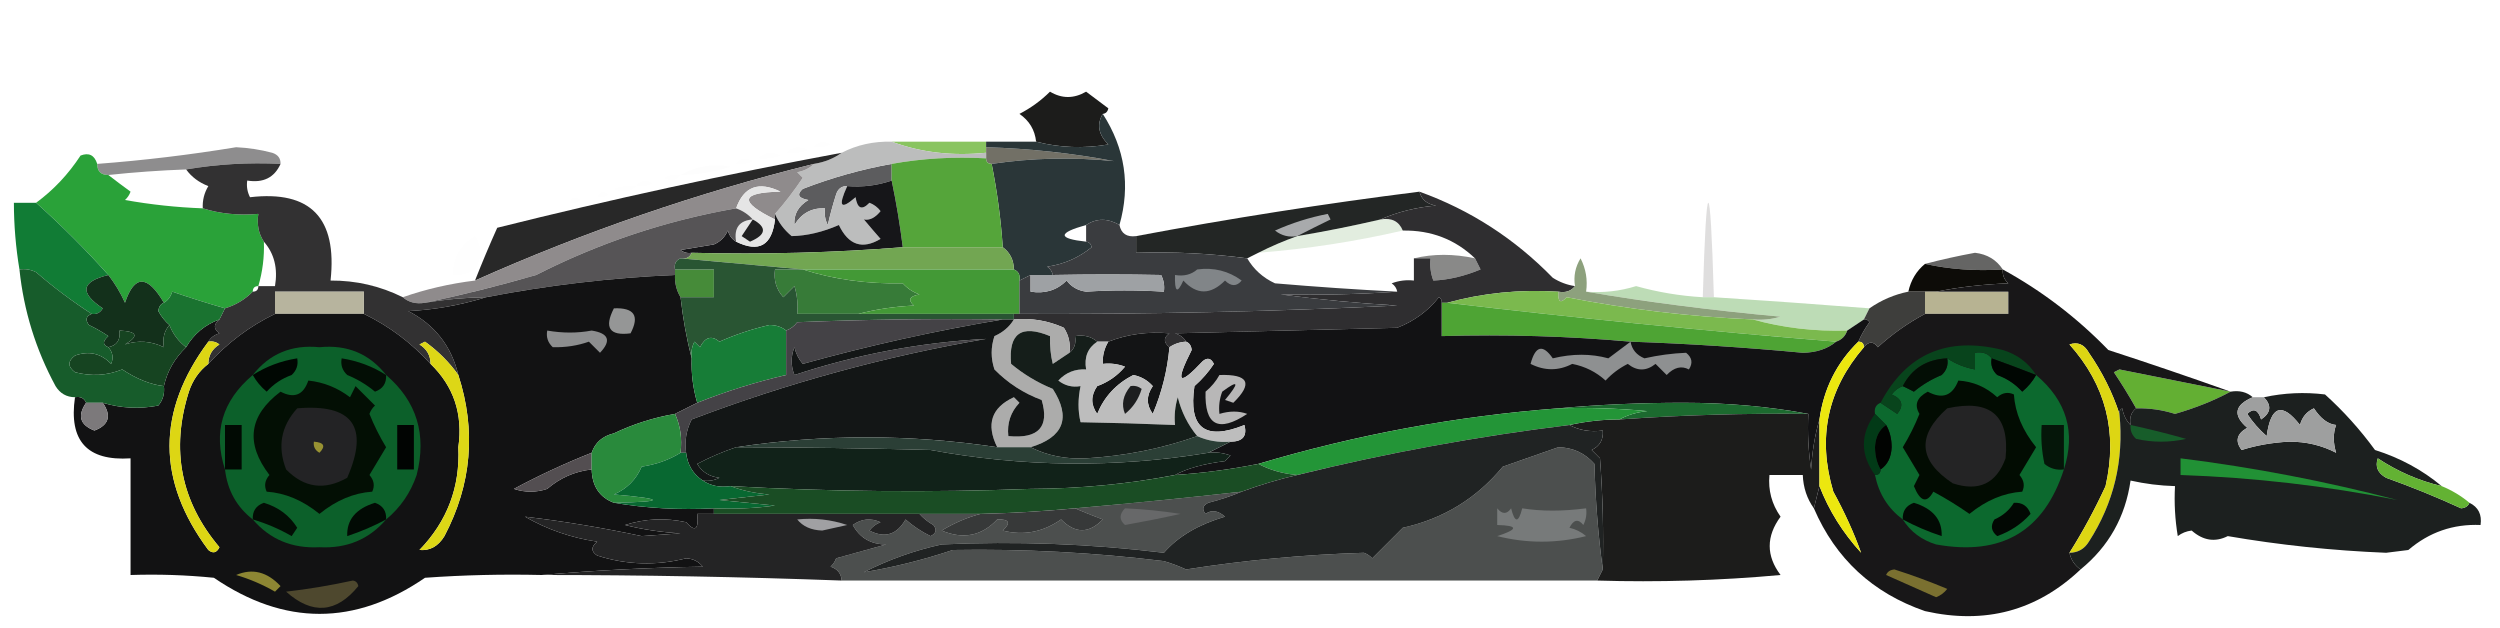 <?xml version="1.0" encoding="UTF-8"?>
<!DOCTYPE svg PUBLIC "-//W3C//DTD SVG 1.1//EN" "http://www.w3.org/Graphics/SVG/1.1/DTD/svg11.dtd">
<svg xmlns="http://www.w3.org/2000/svg" version="1.1" width="450px" height="113px" style="shape-rendering:geometricPrecision; text-rendering:geometricPrecision; image-rendering:optimizeQuality; fill-rule:evenodd; clip-rule:evenodd" xmlns:xlink="http://www.w3.org/1999/xlink">
<g><path style="opacity:1" fill="#1c1c1b" d="M 198.5,20.5 C 197.375,22.377 197.709,24.21 199.5,26C 195.08,26.768 190.747,26.602 186.5,25.5C 186.278,23.392 185.278,21.726 183.5,20.5C 185.559,19.433 187.392,18.1 189,16.5C 191.132,17.78 193.298,17.78 195.5,16.5C 196.833,17.5 198.167,18.5 199.5,19.5C 199.376,20.107 199.043,20.44 198.5,20.5 Z"/></g>
<g><path style="opacity:0.004" fill="#75787b" d="M 152.5,24.5 C 153.833,25.167 153.833,25.167 152.5,24.5 Z"/></g>
<g><path style="opacity:0.004" fill="#2d2e32" d="M 146.5,26.5 C 147.251,25.427 148.251,25.26 149.5,26C 148.552,26.483 147.552,26.649 146.5,26.5 Z"/></g>
<g><path style="opacity:0.004" fill="#201f1f" d="M 141.5,27.5 C 142.601,26.402 143.934,26.235 145.5,27C 144.207,27.49 142.873,27.657 141.5,27.5 Z"/></g>
<g><path style="opacity:1" fill="#89c460" d="M 160.5,25.5 C 166.167,25.5 171.833,25.5 177.5,25.5C 177.5,25.833 177.5,26.167 177.5,26.5C 177.5,26.833 177.5,27.167 177.5,27.5C 171.402,28.117 165.735,27.45 160.5,25.5 Z"/></g>
<g><path style="opacity:0.004" fill="#1e1d1d" d="M 136.5,28.5 C 137.601,27.402 138.934,27.235 140.5,28C 139.207,28.49 137.873,28.657 136.5,28.5 Z"/></g>
<g><path style="opacity:1" fill="#727066" d="M 177.5,26.5 C 185.33,26.74 192.997,27.573 200.5,29C 193.042,28.258 185.709,28.424 178.5,29.5C 177.833,29.5 177.5,29.167 177.5,28.5C 177.5,28.167 177.5,27.833 177.5,27.5C 177.5,27.167 177.5,26.833 177.5,26.5 Z"/></g>
<g><path style="opacity:0.004" fill="#19191b" d="M 132.5,29.5 C 133.251,28.427 134.251,28.26 135.5,29C 134.552,29.483 133.552,29.649 132.5,29.5 Z"/></g>
<g><path style="opacity:0.804" fill="#737172" d="M 50.5,29.5 C 44.741,29.214 39.075,29.548 33.5,30.5C 28.819,30.669 24.152,31.002 19.5,31.5C 18.167,31.5 17.5,30.833 17.5,29.5C 25.875,28.866 34.208,27.866 42.5,26.5C 44.709,26.604 46.876,26.937 49,27.5C 50.03,27.836 50.53,28.503 50.5,29.5 Z"/></g>
<g><path style="opacity:0.008" fill="#212022" d="M 122.5,31.5 C 125.228,29.924 128.228,29.424 131.5,30C 128.568,30.953 125.568,31.453 122.5,31.5 Z"/></g>
<g><path style="opacity:0.004" fill="#1d1c1c" d="M 122.5,31.5 C 121.749,32.574 120.749,32.74 119.5,32C 120.448,31.517 121.448,31.351 122.5,31.5 Z"/></g>
<g><path style="opacity:1" fill="#2a3638" d="M 198.5,20.5 C 202.515,26.74 203.515,33.407 201.5,40.5C 199.389,39.258 197.389,39.258 195.5,40.5C 190.361,41.941 190.361,42.941 195.5,43.5C 196.043,43.56 196.376,43.893 196.5,44.5C 194.155,46.405 191.488,47.571 188.5,48C 189.056,48.383 189.389,48.883 189.5,49.5C 188.167,49.5 186.833,49.5 185.5,49.5C 184.833,49.833 184.167,50.167 183.5,50.5C 183.672,49.508 183.338,48.842 182.5,48.5C 182.473,46.801 181.806,45.467 180.5,44.5C 180.158,39.452 179.492,34.452 178.5,29.5C 185.709,28.424 193.042,28.258 200.5,29C 192.997,27.573 185.33,26.74 177.5,26.5C 177.5,26.167 177.5,25.833 177.5,25.5C 180.5,25.5 183.5,25.5 186.5,25.5C 190.747,26.602 195.08,26.768 199.5,26C 197.709,24.21 197.375,22.377 198.5,20.5 Z"/></g>
<g><path style="opacity:0.004" fill="#353536" d="M 114.5,33.5 C 115.251,32.426 116.251,32.26 117.5,33C 116.552,33.483 115.552,33.65 114.5,33.5 Z"/></g>
<g><path style="opacity:1" fill="#5c5c5e" d="M 160.5,29.5 C 160.5,30.5 160.5,31.5 160.5,32.5C 157.946,33.388 155.279,33.721 152.5,33.5C 151.503,33.47 150.836,33.97 150.5,35C 149.922,36.811 149.422,38.645 149,40.5C 148.517,39.552 148.351,38.552 148.5,37.5C 146.097,37.393 144.264,38.393 143,40.5C 142.837,38.613 143.671,37.113 145.5,36C 143.699,35.683 143.366,35.016 144.5,34C 149.711,31.984 155.044,30.484 160.5,29.5 Z"/></g>
<g><path style="opacity:0.004" fill="#1f1f20" d="M 114.5,33.5 C 113.399,34.598 112.066,34.765 110.5,34C 111.793,33.51 113.127,33.343 114.5,33.5 Z"/></g>
<g><path style="opacity:0.004" fill="#2b2a2c" d="M 107.5,35.5 C 107.897,34.475 108.563,34.308 109.5,35C 108.906,35.464 108.239,35.631 107.5,35.5 Z"/></g>
<g><path style="opacity:1" fill="#bcbdbd" d="M 160.5,25.5 C 165.735,27.45 171.402,28.117 177.5,27.5C 177.5,27.833 177.5,28.167 177.5,28.5C 171.642,28.178 165.975,28.511 160.5,29.5C 155.044,30.484 149.711,31.984 144.5,34C 143.366,35.016 143.699,35.683 145.5,36C 143.671,37.113 142.837,38.613 143,40.5C 144.264,38.393 146.097,37.393 148.5,37.5C 148.351,38.552 148.517,39.552 149,40.5C 149.422,38.645 149.922,36.811 150.5,35C 150.836,33.97 151.503,33.47 152.5,33.5C 150.81,37.187 151.31,37.854 154,35.5C 154.324,37.569 155.158,37.902 156.5,36.5C 157.308,36.808 157.975,37.308 158.5,38C 157.529,39.204 156.529,39.704 155.5,39.5C 156.562,40.77 157.562,41.937 158.5,43C 155.225,44.962 152.725,44.128 151,40.5C 148.084,41.775 145.25,42.441 142.5,42.5C 141.141,41.376 140.141,40.042 139.5,38.5C 141.259,36.522 142.925,34.356 144.5,32C 144.167,31.667 143.833,31.333 143.5,31C 144.737,30.768 145.737,30.268 146.5,29.5C 148.403,29.204 150.07,28.538 151.5,27.5C 154.219,26.087 157.219,25.42 160.5,25.5 Z"/></g>
<g><path style="opacity:0.004" fill="#54545a" d="M 102.5,36.5 C 102.897,35.475 103.563,35.308 104.5,36C 103.906,36.464 103.239,36.631 102.5,36.5 Z"/></g>
<g><path style="opacity:1" fill="#55a53a" d="M 177.5,28.5 C 177.5,29.167 177.833,29.5 178.5,29.5C 179.492,34.452 180.158,39.452 180.5,44.5C 174.5,44.5 168.5,44.5 162.5,44.5C 161.994,40.439 161.327,36.439 160.5,32.5C 160.5,31.5 160.5,30.5 160.5,29.5C 165.975,28.511 171.642,28.178 177.5,28.5 Z"/></g>
<g><path style="opacity:0.004" fill="#595a5d" d="M 99.5,36.5 C 100.833,37.167 100.833,37.167 99.5,36.5 Z"/></g>
<g><path style="opacity:0.977" fill="#242424" d="M 151.5,27.5 C 150.07,28.538 148.403,29.204 146.5,29.5C 125.515,34.717 105.182,41.717 85.5,50.5C 86.757,47.313 88.09,44.147 89.5,41C 110.046,35.863 130.713,31.363 151.5,27.5 Z"/></g>
<g><path style="opacity:1" fill="#161619" d="M 160.5,32.5 C 161.327,36.439 161.994,40.439 162.5,44.5C 150.011,45.495 137.344,45.829 124.5,45.5C 123.761,45.631 123.094,45.464 122.5,45C 124.5,44.667 126.5,44.333 128.5,44C 129.667,43.5 130.5,42.667 131,41.5C 131.278,42.416 131.778,43.083 132.5,43.5C 136.623,45.524 138.956,44.191 139.5,39.5C 139.5,39.167 139.5,38.833 139.5,38.5C 140.141,40.042 141.141,41.376 142.5,42.5C 145.25,42.441 148.084,41.775 151,40.5C 152.725,44.128 155.225,44.962 158.5,43C 157.562,41.937 156.562,40.77 155.5,39.5C 156.529,39.704 157.529,39.204 158.5,38C 157.975,37.308 157.308,36.808 156.5,36.5C 155.158,37.902 154.324,37.569 154,35.5C 151.31,37.854 150.81,37.187 152.5,33.5C 155.279,33.721 157.946,33.388 160.5,32.5 Z"/></g>
<g><path style="opacity:0.908" fill="#0e1110" d="M 255.5,34.5 C 255.881,35.931 256.881,36.764 258.5,37C 254.91,37.311 251.577,38.144 248.5,39.5C 243.538,40.657 238.538,41.657 233.5,42.5C 231.112,43.349 228.779,44.349 226.5,45.5C 225.833,45.833 225.167,46.167 224.5,46.5C 217.877,45.62 211.211,45.287 204.5,45.5C 204.5,44.5 204.5,43.5 204.5,42.5C 221.414,39.317 238.414,36.651 255.5,34.5 Z"/></g>
<g><path style="opacity:1" fill="#2aa239" d="M 17.5,29.5 C 17.5,30.833 18.167,31.5 19.5,31.5C 20.765,32.479 22.099,33.479 23.5,34.5C 23.291,35.086 22.957,35.586 22.5,36C 27.137,36.829 31.804,37.329 36.5,37.5C 39.625,38.479 42.958,38.813 46.5,38.5C 46.215,40.415 46.549,42.081 47.5,43.5C 47.599,46.237 47.265,48.904 46.5,51.5C 45.833,51.5 45.5,51.833 45.5,52.5C 44.078,53.925 42.411,54.925 40.5,55.5C 37.316,54.579 34.15,53.579 31,52.5C 30.722,53.416 30.222,54.083 29.5,54.5C 26.526,49.435 24.193,49.435 22.5,54.5C 21.68,52.681 20.68,51.014 19.5,49.5C 15.446,44.956 11.113,40.623 6.5,36.5C 9.638,34.193 12.305,31.359 14.5,28C 15.998,27.415 16.998,27.915 17.5,29.5 Z"/></g>
<g><path style="opacity:1" fill="#a8aaac" d="M 233.5,42.5 C 232.022,42.762 230.689,42.429 229.5,41.5C 232.562,40.13 235.729,39.13 239,38.5C 239.167,38.833 239.333,39.167 239.5,39.5C 237.406,40.518 235.406,41.518 233.5,42.5 Z"/></g>
<g><path style="opacity:1" fill="#8f8b8c" d="M 146.5,29.5 C 145.737,30.268 144.737,30.768 143.5,31C 143.833,31.333 144.167,31.667 144.5,32C 142.925,34.356 141.259,36.522 139.5,38.5C 139.5,38.833 139.5,39.167 139.5,39.5C 132.934,36.297 133.267,34.63 140.5,34.5C 136.556,32.58 133.89,33.58 132.5,37.5C 119.94,39.687 107.94,43.687 96.5,49.5C 89.763,51.452 83.097,53.119 76.5,54.5C 74.901,54.768 73.568,54.434 72.5,53.5C 76.615,52.057 80.948,51.057 85.5,50.5C 105.182,41.717 125.515,34.717 146.5,29.5 Z"/></g>
<g><path style="opacity:0.314" fill="#999898" d="M 308.5,53.5 C 307.833,53.5 307.167,53.5 306.5,53.5C 307.167,30.833 307.833,30.833 308.5,53.5 Z"/></g>
<g><path style="opacity:1" fill="#117c35" d="M 6.5,36.5 C 11.113,40.623 15.446,44.956 19.5,49.5C 14.606,50.685 14.273,52.685 18.5,55.5C 18.043,56.297 17.376,56.631 16.5,56.5C 13.018,54.252 9.684,51.752 6.5,49C 5.552,48.517 4.552,48.35 3.5,48.5C 2.838,44.534 2.505,40.534 2.5,36.5C 3.833,36.5 5.167,36.5 6.5,36.5 Z"/></g>
<g><path style="opacity:1" fill="#e5e5e5" d="M 139.5,39.5 C 138.956,44.191 136.623,45.524 132.5,43.5C 132.088,41.027 133.088,39.694 135.5,39.5C 134.71,38.599 133.71,37.932 132.5,37.5C 133.89,33.58 136.556,32.58 140.5,34.5C 133.267,34.63 132.934,36.297 139.5,39.5 Z"/></g>
<g><path style="opacity:1" fill="#202021" d="M 135.5,39.5 C 138.101,40.922 137.934,42.256 135,43.5C 134.5,43.167 134,42.833 133.5,42.5C 134.193,41.482 134.859,40.482 135.5,39.5 Z"/></g>
<g><path style="opacity:0.167" fill="#4e9540" d="M 248.5,39.5 C 250.483,39.157 251.817,39.824 252.5,41.5C 243.932,43.48 235.265,44.814 226.5,45.5C 228.779,44.349 231.112,43.349 233.5,42.5C 238.538,41.657 243.538,40.657 248.5,39.5 Z"/></g>
<g><path style="opacity:1" fill="#565456" d="M 132.5,37.5 C 133.71,37.932 134.71,38.599 135.5,39.5C 133.088,39.694 132.088,41.027 132.5,43.5C 131.778,43.083 131.278,42.416 131,41.5C 130.5,42.667 129.667,43.5 128.5,44C 126.5,44.333 124.5,44.667 122.5,45C 123.094,45.464 123.761,45.631 124.5,45.5C 124.158,46.338 123.492,46.672 122.5,46.5C 121.662,46.842 121.328,47.508 121.5,48.5C 121.5,48.833 121.5,49.167 121.5,49.5C 110.066,49.99 98.733,51.324 87.5,53.5C 83.802,53.552 80.135,53.886 76.5,54.5C 83.097,53.119 89.763,51.452 96.5,49.5C 107.94,43.687 119.94,39.687 132.5,37.5 Z"/></g>
<g><path style="opacity:1" fill="#323132" d="M 50.5,29.5 C 49.393,31.969 47.393,32.969 44.5,32.5C 44.35,33.552 44.517,34.552 45,35.5C 55.895,34.23 60.728,39.23 59.5,50.5C 64.085,50.474 68.419,51.474 72.5,53.5C 73.568,54.434 74.901,54.768 76.5,54.5C 80.135,53.886 83.802,53.552 87.5,53.5C 82.844,54.933 78.177,55.767 73.5,56C 78.251,58.459 81.251,62.292 82.5,67.5C 80.882,65.215 78.882,63.215 76.5,61.5C 76.167,61.667 75.833,61.833 75.5,62C 76.823,62.816 77.489,63.983 77.5,65.5C 74.042,61.699 70.042,58.699 65.5,56.5C 65.5,55.167 65.5,53.833 65.5,52.5C 60.167,52.5 54.833,52.5 49.5,52.5C 49.5,53.833 49.5,55.167 49.5,56.5C 44.958,58.699 40.958,61.699 37.5,65.5C 37.511,63.983 38.177,62.816 39.5,62C 38.906,61.536 38.239,61.369 37.5,61.5C 37.917,60.778 38.584,60.278 39.5,60C 38.402,59.23 38.402,58.397 39.5,57.5C 39.833,56.833 40.167,56.167 40.5,55.5C 42.411,54.925 44.078,53.925 45.5,52.5C 46.167,52.5 46.5,52.167 46.5,51.5C 47.5,51.5 48.5,51.5 49.5,51.5C 50.036,48.302 49.369,45.635 47.5,43.5C 46.549,42.081 46.215,40.415 46.5,38.5C 42.958,38.813 39.625,38.479 36.5,37.5C 36.421,36.069 36.754,34.736 37.5,33.5C 35.816,32.85 34.483,31.85 33.5,30.5C 39.075,29.548 44.741,29.214 50.5,29.5 Z"/></g>
<g><path style="opacity:0.007" fill="#161516" d="M 85.5,42.5 C 86.793,44.364 86.793,46.364 85.5,48.5C 84.264,49.246 82.93,49.579 81.5,49.5C 81.571,46.348 82.905,44.014 85.5,42.5 Z"/></g>
<g><path style="opacity:1" fill="#72a652" d="M 162.5,44.5 C 168.5,44.5 174.5,44.5 180.5,44.5C 181.806,45.467 182.473,46.801 182.5,48.5C 169.833,48.5 157.167,48.5 144.5,48.5C 137.167,47.833 129.833,47.167 122.5,46.5C 123.492,46.672 124.158,46.338 124.5,45.5C 137.344,45.829 150.011,45.495 162.5,44.5 Z"/></g>
<g><path style="opacity:0.874" fill="#4f4f4e" d="M 360.5,48.5 C 355.637,48.819 350.97,48.486 346.5,47.5C 349.435,46.731 352.435,46.064 355.5,45.5C 357.692,45.757 359.359,46.757 360.5,48.5 Z"/></g>
<g><path style="opacity:1" fill="#898988" d="M 254.5,46.5 C 257.994,45.665 261.66,45.665 265.5,46.5C 265.833,47.167 266.167,47.833 266.5,48.5C 263.598,49.709 260.765,50.375 258,50.5C 257.51,49.207 257.343,47.873 257.5,46.5C 256.5,46.5 255.5,46.5 254.5,46.5 Z"/></g>
<g><path style="opacity:0.999" fill="#0d0c08" d="M 346.5,47.5 C 350.97,48.486 355.637,48.819 360.5,48.5C 360.414,49.496 360.748,50.329 361.5,51C 356.981,51.175 352.647,51.675 348.5,52.5C 347.833,52.5 347.167,52.5 346.5,52.5C 345.5,52.5 344.5,52.5 343.5,52.5C 343.953,50.435 344.953,48.768 346.5,47.5 Z"/></g>
<g><path style="opacity:1" fill="#468b39" d="M 121.5,48.5 C 123.833,48.5 126.167,48.5 128.5,48.5C 128.5,50.167 128.5,51.833 128.5,53.5C 126.5,53.5 124.5,53.5 122.5,53.5C 121.766,52.292 121.433,50.959 121.5,49.5C 121.5,49.167 121.5,48.833 121.5,48.5 Z"/></g>
<g><path style="opacity:1" fill="#b7b49e" d="M 65.5,56.5 C 60.167,56.5 54.833,56.5 49.5,56.5C 49.5,55.167 49.5,53.833 49.5,52.5C 54.833,52.5 60.167,52.5 65.5,52.5C 65.5,53.833 65.5,55.167 65.5,56.5 Z"/></g>
<g><path style="opacity:1" fill="#377b38" d="M 144.5,48.5 C 150.084,50.295 156.084,51.129 162.5,51C 163.328,51.915 164.328,52.581 165.5,53C 163.699,53.317 163.366,53.984 164.5,55C 160.975,55.179 157.641,55.679 154.5,56.5C 150.833,56.5 147.167,56.5 143.5,56.5C 143.66,54.801 143.494,53.134 143,51.5C 142.333,52.167 141.667,52.833 141,53.5C 139.731,52.095 139.231,50.429 139.5,48.5C 141.167,48.5 142.833,48.5 144.5,48.5 Z"/></g>
<g><path style="opacity:1" fill="#121213" d="M 121.5,49.5 C 121.433,50.959 121.766,52.292 122.5,53.5C 122.931,57.337 123.598,61.003 124.5,64.5C 124.401,67.237 124.735,69.904 125.5,72.5C 124.167,73.167 122.833,73.833 121.5,74.5C 117.687,75.16 114.021,76.326 110.5,78C 108.456,78.498 107.122,79.665 106.5,81.5C 101.704,83.398 97.037,85.565 92.5,88C 94.5,88.667 96.5,88.667 98.5,88C 100.818,86.007 103.484,84.841 106.5,84.5C 106.581,87.513 107.914,89.513 110.5,90.5C 116.31,91.49 122.31,91.823 128.5,91.5C 128.5,91.833 128.5,92.167 128.5,92.5C 127.5,92.5 126.5,92.5 125.5,92.5C 125.798,95.336 125.131,95.836 123.5,94C 119.789,93.175 116.122,93.341 112.5,94.5C 115.785,95.324 119.118,95.824 122.5,96C 120.167,96.167 117.833,96.333 115.5,96.5C 108.583,95.017 101.583,93.851 94.5,93C 98.511,95.308 102.844,96.808 107.5,97.5C 106.359,98.425 106.359,99.259 107.5,100C 112.792,101.696 118.126,101.863 123.5,100.5C 124.737,100.556 125.737,101.056 126.5,102C 116.658,102.17 106.991,102.67 97.5,103.5C 90.492,103.334 83.492,103.5 76.5,104C 63.872,112.662 51.205,112.662 38.5,104C 33.511,103.501 28.511,103.334 23.5,103.5C 23.5,96.5 23.5,89.5 23.5,82.5C 15.683,83.013 12.35,79.347 13.5,71.5C 14.492,71.328 15.158,71.662 15.5,72.5C 13.889,74.833 14.389,76.5 17,77.5C 19.611,76.5 20.111,74.833 18.5,72.5C 21.779,73.492 25.112,73.659 28.5,73C 29.337,71.989 29.67,70.822 29.5,69.5C 30.103,66.825 31.436,64.492 33.5,62.5C 34.885,60.117 36.885,58.45 39.5,57.5C 38.402,58.397 38.402,59.23 39.5,60C 38.584,60.278 37.917,60.778 37.5,61.5C 28.19,74.001 28.19,86.501 37.5,99C 38.332,99.688 38.998,99.521 39.5,98.5C 32.537,90.265 30.703,80.932 34,70.5C 34.697,68.416 35.864,66.749 37.5,65.5C 40.958,61.699 44.958,58.699 49.5,56.5C 54.833,56.5 60.167,56.5 65.5,56.5C 70.042,58.699 74.042,61.699 77.5,65.5C 81.681,69.556 83.347,74.556 82.5,80.5C 82.833,87.668 80.5,93.835 75.5,99C 77.387,99.163 78.887,98.329 80,96.5C 84.904,87.175 85.737,77.508 82.5,67.5C 81.251,62.292 78.251,58.459 73.5,56C 78.177,55.767 82.844,54.933 87.5,53.5C 98.733,51.324 110.066,49.99 121.5,49.5 Z"/></g>
<g><path style="opacity:1" fill="#439936" d="M 144.5,48.5 C 157.167,48.5 169.833,48.5 182.5,48.5C 183.338,48.842 183.672,49.508 183.5,50.5C 183.5,52.5 183.5,54.5 183.5,56.5C 183.167,56.5 182.833,56.5 182.5,56.5C 173.167,56.5 163.833,56.5 154.5,56.5C 157.641,55.679 160.975,55.179 164.5,55C 163.366,53.984 163.699,53.317 165.5,53C 164.328,52.581 163.328,51.915 162.5,51C 156.084,51.129 150.084,50.295 144.5,48.5 Z"/></g>
<g><path style="opacity:0.997" fill="#2f2e30" d="M 255.5,34.5 C 264.644,37.795 272.644,42.962 279.5,50C 280.745,50.791 282.078,51.291 283.5,51.5C 282.791,52.404 281.791,52.737 280.5,52.5C 273.576,52.068 266.909,52.734 260.5,54.5C 260.167,54.5 259.833,54.5 259.5,54.5C 259.565,54.062 259.399,53.728 259,53.5C 257.066,55.961 254.566,57.794 251.5,59C 238.167,59.333 224.833,59.667 211.5,60C 212.416,60.278 213.082,60.778 213.5,61.5C 212.391,61.557 211.391,61.89 210.5,62.5C 209.402,61.603 209.402,60.77 210.5,60C 206.619,59.65 202.952,60.15 199.5,61.5C 198.833,61.5 198.167,61.5 197.5,61.5C 196.432,60.566 195.099,60.232 193.5,60.5C 193.737,61.791 193.404,62.791 192.5,63.5C 192.714,61.856 192.38,60.356 191.5,59C 188.649,57.711 185.649,57.211 182.5,57.5C 182.5,57.167 182.5,56.833 182.5,56.5C 182.833,56.5 183.167,56.5 183.5,56.5C 206.179,56.587 228.846,56.087 251.5,55C 244.475,54.588 237.475,53.921 230.5,53C 237.673,53.141 244.673,52.974 251.5,52.5C 251.389,51.883 251.056,51.383 250.5,51C 251.793,50.51 253.127,50.343 254.5,50.5C 254.5,49.167 254.5,47.833 254.5,46.5C 255.5,46.5 256.5,46.5 257.5,46.5C 257.343,47.873 257.51,49.207 258,50.5C 260.765,50.375 263.598,49.709 266.5,48.5C 267.149,49.606 267.483,50.606 267.5,51.5C 270.036,48.953 269.37,47.287 265.5,46.5C 261.935,43.085 257.602,41.419 252.5,41.5C 251.817,39.824 250.483,39.157 248.5,39.5C 251.577,38.144 254.91,37.311 258.5,37C 256.881,36.764 255.881,35.931 255.5,34.5 Z M 265.5,46.5 C 269.37,47.287 270.036,48.953 267.5,51.5C 267.483,50.606 267.149,49.606 266.5,48.5C 266.167,47.833 265.833,47.167 265.5,46.5 Z"/></g>
<g><path style="opacity:1" fill="#b7b392" d="M 346.5,52.5 C 347.167,52.5 347.833,52.5 348.5,52.5C 352.833,52.5 357.167,52.5 361.5,52.5C 361.5,53.833 361.5,55.167 361.5,56.5C 356.5,56.5 351.5,56.5 346.5,56.5C 346.5,55.167 346.5,53.833 346.5,52.5 Z"/></g>
<g><path style="opacity:1" fill="#3a3c3f" d="M 201.5,40.5 C 201.821,42.048 202.821,42.715 204.5,42.5C 204.5,43.5 204.5,44.5 204.5,45.5C 211.211,45.287 217.877,45.62 224.5,46.5C 225.673,48.504 227.34,50.004 229.5,51C 236.829,51.628 244.163,52.128 251.5,52.5C 244.673,52.974 237.673,53.141 230.5,53C 237.475,53.921 244.475,54.588 251.5,55C 228.846,56.087 206.179,56.587 183.5,56.5C 183.5,54.5 183.5,52.5 183.5,50.5C 184.167,50.167 184.833,49.833 185.5,49.5C 185.5,50.5 185.5,51.5 185.5,52.5C 188.079,52.917 190.246,52.25 192,50.5C 192.839,51.624 194.006,52.291 195.5,52.5C 200.014,52.203 204.68,52.203 209.5,52.5C 209.649,51.448 209.483,50.448 209,49.5C 202.668,49.366 196.168,49.366 189.5,49.5C 189.389,48.883 189.056,48.383 188.5,48C 191.488,47.571 194.155,46.405 196.5,44.5C 196.376,43.893 196.043,43.56 195.5,43.5C 195.5,42.5 195.5,41.5 195.5,40.5C 197.389,39.258 199.389,39.258 201.5,40.5 Z"/></g>
<g><path style="opacity:1" fill="#9ea1a4" d="M 185.5,49.5 C 186.833,49.5 188.167,49.5 189.5,49.5C 196.168,49.366 202.668,49.366 209,49.5C 209.483,50.448 209.649,51.448 209.5,52.5C 204.68,52.203 200.014,52.203 195.5,52.5C 194.006,52.291 192.839,51.624 192,50.5C 190.246,52.25 188.079,52.917 185.5,52.5C 185.5,51.5 185.5,50.5 185.5,49.5 Z"/></g>
<g><path style="opacity:1" fill="#818588" d="M 215.5,48.5 C 218.482,48.104 221.149,48.771 223.5,50.5C 222.609,51.59 221.609,51.59 220.5,50.5C 217.911,53.105 215.411,53.105 213,50.5C 211.913,52.932 211.413,52.598 211.5,49.5C 213.099,49.768 214.432,49.434 215.5,48.5 Z"/></g>
<g><path style="opacity:1" fill="#bddcb6" d="M 306.5,53.5 C 307.167,53.5 307.833,53.5 308.5,53.5C 317.838,54.106 327.171,54.773 336.5,55.5C 336.167,56.167 335.833,56.833 335.5,57.5C 334.5,58.167 333.5,58.833 332.5,59.5C 326.596,59.679 320.929,59.012 315.5,57.5C 317.199,57.66 318.866,57.493 320.5,57C 308.065,55.857 296.399,54.357 285.5,52.5C 288.579,52.74 291.579,52.407 294.5,51.5C 298.423,52.598 302.423,53.265 306.5,53.5 Z"/></g>
<g><path style="opacity:1" fill="#295533" d="M 122.5,46.5 C 129.833,47.167 137.167,47.833 144.5,48.5C 142.833,48.5 141.167,48.5 139.5,48.5C 139.231,50.429 139.731,52.095 141,53.5C 141.667,52.833 142.333,52.167 143,51.5C 143.494,53.134 143.66,54.801 143.5,56.5C 147.167,56.5 150.833,56.5 154.5,56.5C 163.833,56.5 173.167,56.5 182.5,56.5C 182.5,56.833 182.5,57.167 182.5,57.5C 181.833,57.5 181.167,57.5 180.5,57.5C 168.162,57.334 155.829,57.5 143.5,58C 142.956,58.717 142.289,59.217 141.5,59.5C 140.726,58.853 139.726,58.52 138.5,58.5C 135.416,59.207 132.416,60.207 129.5,61.5C 128.094,60.332 126.928,60.665 126,62.5C 125.667,62.167 125.333,61.833 125,61.5C 124.517,62.448 124.351,63.448 124.5,64.5C 123.598,61.003 122.931,57.337 122.5,53.5C 124.5,53.5 126.5,53.5 128.5,53.5C 128.5,51.833 128.5,50.167 128.5,48.5C 126.167,48.5 123.833,48.5 121.5,48.5C 121.328,47.508 121.662,46.842 122.5,46.5 Z"/></g>
<g><path style="opacity:1" fill="#8da17d" d="M 285.5,52.5 C 296.399,54.357 308.065,55.857 320.5,57C 318.866,57.493 317.199,57.66 315.5,57.5C 304.181,57.002 293.014,55.669 282,53.5C 280.893,54.712 280.393,54.379 280.5,52.5C 281.791,52.737 282.791,52.404 283.5,51.5C 283.215,49.712 283.548,48.045 284.5,46.5C 285.466,48.396 285.799,50.396 285.5,52.5 Z"/></g>
<g><path style="opacity:1" fill="#3e3e3c" d="M 343.5,52.5 C 344.5,52.5 345.5,52.5 346.5,52.5C 346.5,53.833 346.5,55.167 346.5,56.5C 343.47,58.109 340.637,60.109 338,62.5C 337.23,61.402 336.397,61.402 335.5,62.5C 335.5,61.833 335.167,61.5 334.5,61.5C 335.028,60.279 335.695,59.113 336.5,58C 336.272,57.601 335.938,57.435 335.5,57.5C 335.833,56.833 336.167,56.167 336.5,55.5C 338.645,54.011 340.978,53.011 343.5,52.5 Z"/></g>
<g><path style="opacity:1" fill="#13301b" d="M 19.5,49.5 C 20.68,51.014 21.68,52.681 22.5,54.5C 24.193,49.435 26.526,49.435 29.5,54.5C 28.903,54.735 28.57,55.235 28.5,56C 29.056,57.011 29.722,57.844 30.5,58.5C 29.566,59.568 29.232,60.901 29.5,62.5C 27.18,61.375 24.846,61.208 22.5,62C 25.052,60.484 24.718,59.651 21.5,59.5C 21.715,61.179 21.048,62.179 19.5,62.5C 18.45,62.095 18.45,61.429 19.5,60.5C 18.372,59.738 17.205,59.071 16,58.5C 15.308,57.563 15.475,56.897 16.5,56.5C 17.376,56.631 18.043,56.297 18.5,55.5C 14.273,52.685 14.606,50.685 19.5,49.5 Z"/></g>
<g><path style="opacity:1" fill="#7bb94e" d="M 280.5,52.5 C 280.393,54.379 280.893,54.712 282,53.5C 293.014,55.669 304.181,57.002 315.5,57.5C 320.929,59.012 326.596,59.679 332.5,59.5C 332.167,60.5 331.5,61.167 330.5,61.5C 306.791,59.553 283.458,57.219 260.5,54.5C 266.909,52.734 273.576,52.068 280.5,52.5 Z"/></g>
<g><path style="opacity:1" fill="#1a7330" d="M 40.5,55.5 C 40.167,56.167 39.833,56.833 39.5,57.5C 36.885,58.45 34.885,60.117 33.5,62.5C 32.122,61.455 31.122,60.122 30.5,58.5C 29.722,57.844 29.056,57.011 28.5,56C 28.57,55.235 28.903,54.735 29.5,54.5C 30.222,54.083 30.722,53.416 31,52.5C 34.15,53.579 37.316,54.579 40.5,55.5 Z"/></g>
<g><path style="opacity:1" fill="#4ea434" d="M 259.5,54.5 C 259.833,54.5 260.167,54.5 260.5,54.5C 283.458,57.219 306.791,59.553 330.5,61.5C 328.952,62.794 326.952,63.461 324.5,63.5C 314.182,62.527 303.849,61.86 293.5,61.5C 282.346,60.505 271.012,60.172 259.5,60.5C 259.5,58.5 259.5,56.5 259.5,54.5 Z"/></g>
<g><path style="opacity:1" fill="#959696" d="M 110.5,55.5 C 114.161,55.35 115.161,56.85 113.5,60C 109.707,60.487 108.707,58.987 110.5,55.5 Z"/></g>
<g><path style="opacity:1" fill="#8d8e8f" d="M 98.5,59.5 C 101.26,59.981 103.927,59.981 106.5,59.5C 109.582,59.987 110.082,61.321 108,63.5C 107.333,62.833 106.667,62.167 106,61.5C 103.997,62.217 101.831,62.55 99.5,62.5C 98.614,61.675 98.281,60.675 98.5,59.5 Z"/></g>
<g><path style="opacity:1" fill="#164421" d="M 30.5,58.5 C 31.122,60.122 32.122,61.455 33.5,62.5C 31.436,64.492 30.103,66.825 29.5,69.5C 27.11,69.23 24.61,68.23 22,66.5C 19.263,67.611 16.429,67.777 13.5,67C 12.167,66 12.167,65 13.5,64C 16.025,63.104 18.192,63.604 20,65.5C 20.47,64.423 20.303,63.423 19.5,62.5C 21.048,62.179 21.715,61.179 21.5,59.5C 24.718,59.651 25.052,60.484 22.5,62C 24.846,61.208 27.18,61.375 29.5,62.5C 29.232,60.901 29.566,59.568 30.5,58.5 Z"/></g>
<g><path style="opacity:1" fill="#175c2b" d="M 3.5,48.5 C 4.552,48.35 5.552,48.517 6.5,49C 9.684,51.752 13.018,54.252 16.5,56.5C 15.475,56.897 15.308,57.563 16,58.5C 17.205,59.071 18.372,59.738 19.5,60.5C 18.45,61.429 18.45,62.095 19.5,62.5C 20.303,63.423 20.47,64.423 20,65.5C 18.192,63.604 16.025,63.104 13.5,64C 12.167,65 12.167,66 13.5,67C 16.429,67.777 19.263,67.611 22,66.5C 24.61,68.23 27.11,69.23 29.5,69.5C 29.67,70.822 29.337,71.989 28.5,73C 25.112,73.659 21.779,73.492 18.5,72.5C 17.5,72.5 16.5,72.5 15.5,72.5C 15.158,71.662 14.492,71.328 13.5,71.5C 11.983,71.489 10.816,70.823 10,69.5C 6.439,62.922 4.273,55.922 3.5,48.5 Z"/></g>
<g><path style="opacity:1" fill="#177d37" d="M 141.5,59.5 C 141.5,62.167 141.5,64.833 141.5,67.5C 136.03,68.768 130.696,70.435 125.5,72.5C 124.735,69.904 124.401,67.237 124.5,64.5C 124.351,63.448 124.517,62.448 125,61.5C 125.333,61.833 125.667,62.167 126,62.5C 126.928,60.665 128.094,60.332 129.5,61.5C 132.416,60.207 135.416,59.207 138.5,58.5C 139.726,58.52 140.726,58.853 141.5,59.5 Z"/></g>
<g><path style="opacity:1" fill="#121214" d="M 259.5,54.5 C 259.5,56.5 259.5,58.5 259.5,60.5C 271.012,60.172 282.346,60.505 293.5,61.5C 303.849,61.86 314.182,62.527 324.5,63.5C 326.952,63.461 328.952,62.794 330.5,61.5C 331.5,61.167 332.167,60.5 332.5,59.5C 333.5,58.833 334.5,58.167 335.5,57.5C 335.938,57.435 336.272,57.601 336.5,58C 335.695,59.113 335.028,60.279 334.5,61.5C 330.6,65.3 328.267,69.966 327.5,75.5C 326.681,78.305 326.181,81.305 326,84.5C 325.502,81.183 325.335,77.85 325.5,74.5C 318.364,73.169 310.864,72.502 303,72.5C 295.326,72.5 287.826,72.834 280.5,73.5C 262.139,74.906 244.139,78.239 226.5,83.5C 221.548,84.492 216.548,85.158 211.5,85.5C 213.69,84.305 216.69,83.472 220.5,83C 220.833,82.667 221.167,82.333 221.5,82C 220.207,81.51 218.873,81.343 217.5,81.5C 218.833,80.833 220.167,80.167 221.5,79.5C 223.686,79.489 224.519,78.489 224,76.5C 216.888,79.386 213.888,77.052 215,69.5C 216.353,68.315 217.52,66.981 218.5,65.5C 217.998,64.479 217.332,64.312 216.5,65C 212.136,69.646 211.469,68.979 214.5,63C 214.43,62.235 214.097,61.735 213.5,61.5C 213.082,60.778 212.416,60.278 211.5,60C 224.833,59.667 238.167,59.333 251.5,59C 254.566,57.794 257.066,55.961 259,53.5C 259.399,53.728 259.565,54.062 259.5,54.5 Z"/></g>
<g><path style="opacity:1" fill="#131415" d="M 210.5,62.5 C 210.128,66.655 209.128,70.655 207.5,74.5C 206.319,72.865 206.319,71.198 207.5,69.5C 206.562,68.447 205.395,67.78 204,67.5C 200.929,69.068 198.762,71.401 197.5,74.5C 196.319,72.865 196.319,71.198 197.5,69.5C 199.482,68.784 201.149,67.617 202.5,66C 201.207,65.51 199.873,65.343 198.5,65.5C 198.433,64.041 198.766,62.708 199.5,61.5C 202.952,60.15 206.619,59.65 210.5,60C 209.402,60.77 209.402,61.603 210.5,62.5 Z"/></g>
<g><path style="opacity:1" fill="#8e9091" d="M 293.5,61.5 C 293.75,62.922 294.583,63.922 296,64.5C 298.507,63.933 301.007,63.6 303.5,63.5C 304.583,64.365 304.749,65.365 304,66.5C 302.657,65.787 301.324,66.12 300,67.5C 299.333,66.833 298.667,66.167 298,65.5C 296.333,66.833 294.667,66.833 293,65.5C 291.488,66.257 290.154,67.257 289,68.5C 287.312,66.955 285.312,65.955 283,65.5C 280.534,66.777 278.034,66.777 275.5,65.5C 276.369,62.237 277.703,61.904 279.5,64.5C 283.03,63.643 286.363,63.643 289.5,64.5C 290.852,63.476 292.185,62.476 293.5,61.5 Z"/></g>
<g><path style="opacity:1" fill="#acacab" d="M 182.5,57.5 C 185.649,57.211 188.649,57.711 191.5,59C 192.38,60.356 192.714,61.856 192.5,63.5C 191.518,64.141 190.518,64.808 189.5,65.5C 189.12,63.979 188.954,62.313 189,60.5C 183.825,58.35 181.492,60.017 182,65.5C 184.251,67.377 186.751,68.877 189.5,70C 192.822,75.184 191.489,78.684 185.5,80.5C 183.5,80.5 181.5,80.5 179.5,80.5C 177.455,76.362 178.455,73.362 182.5,71.5C 182.833,71.833 183.167,72.167 183.5,72.5C 181.914,74.173 181.247,76.173 181.5,78.5C 186.934,79.02 188.934,76.854 187.5,72C 184.241,70.789 181.408,68.956 179,66.5C 178.333,64.5 178.333,62.5 179,60.5C 180.518,59.837 181.685,58.837 182.5,57.5 Z"/></g>
<g><path style="opacity:1" fill="#444246" d="M 180.5,57.5 C 168.479,59.507 156.479,62.173 144.5,65.5C 143.749,64.624 143.249,63.624 143,62.5C 142.333,64.167 142.333,65.833 143,67.5C 154.22,63.789 165.72,61.623 177.5,61C 159.371,64.116 141.705,68.949 124.5,75.5C 123.534,77.396 123.201,79.396 123.5,81.5C 123.167,81.5 122.833,81.5 122.5,81.5C 122.802,78.941 122.468,76.607 121.5,74.5C 122.833,73.833 124.167,73.167 125.5,72.5C 130.696,70.435 136.03,68.768 141.5,67.5C 141.5,64.833 141.5,62.167 141.5,59.5C 142.289,59.217 142.956,58.717 143.5,58C 155.829,57.5 168.162,57.334 180.5,57.5 Z"/></g>
<g><path style="opacity:1" fill="#b8b7b7" d="M 219.5,67.5 C 224.75,67.328 225.583,68.995 222,72.5C 221.5,72.333 221,72.167 220.5,72C 223.15,68.793 222.984,68.293 220,70.5C 219.51,71.793 219.343,73.127 219.5,74.5C 221.331,73.948 222.997,73.948 224.5,74.5C 219.308,77.923 216.808,76.589 217,70.5C 218.045,69.627 218.878,68.627 219.5,67.5 Z"/></g>
<g><path style="opacity:1" fill="#63af33" d="M 401.5,70.5 C 398.506,72.112 395.172,73.445 391.5,74.5C 389.218,73.777 386.884,73.443 384.5,73.5C 383.261,71.299 381.928,69.132 380.5,67C 380.833,66.833 381.167,66.667 381.5,66.5C 388.195,67.842 394.862,69.175 401.5,70.5 Z"/></g>
<g><path style="opacity:1" fill="#bdbdbd" d="M 197.5,61.5 C 198.167,61.5 198.833,61.5 199.5,61.5C 198.766,62.708 198.433,64.041 198.5,65.5C 199.873,65.343 201.207,65.51 202.5,66C 201.149,67.617 199.482,68.784 197.5,69.5C 196.319,71.198 196.319,72.865 197.5,74.5C 198.762,71.401 200.929,69.068 204,67.5C 205.395,67.78 206.562,68.447 207.5,69.5C 206.319,71.198 206.319,72.865 207.5,74.5C 209.128,70.655 210.128,66.655 210.5,62.5C 211.391,61.89 212.391,61.557 213.5,61.5C 214.097,61.735 214.43,62.235 214.5,63C 211.469,68.979 212.136,69.646 216.5,65C 217.332,64.312 217.998,64.479 218.5,65.5C 217.52,66.981 216.353,68.315 215,69.5C 213.888,77.052 216.888,79.386 224,76.5C 224.519,78.489 223.686,79.489 221.5,79.5C 219.379,79.675 217.379,79.341 215.5,78.5C 213.82,76.473 212.653,74.139 212,71.5C 211.506,73.134 211.34,74.801 211.5,76.5C 205.774,76.264 200.108,76.097 194.5,76C 194.014,73.973 194.014,71.807 194.5,69.5C 193.022,69.762 191.689,69.429 190.5,68.5C 191.85,67.05 193.516,66.383 195.5,66.5C 195.12,64.302 195.787,62.635 197.5,61.5 Z"/></g>
<g><path style="opacity:1" fill="#1d1e1f" d="M 203.5,69.5 C 204.239,69.369 204.906,69.536 205.5,70C 204.95,71.845 203.95,73.345 202.5,74.5C 201.799,72.808 202.133,71.142 203.5,69.5 Z"/></g>
<g><path style="opacity:1" fill="#131616" d="M 180.5,57.5 C 181.167,57.5 181.833,57.5 182.5,57.5C 181.685,58.837 180.518,59.837 179,60.5C 178.333,62.5 178.333,64.5 179,66.5C 181.408,68.956 184.241,70.789 187.5,72C 188.934,76.854 186.934,79.02 181.5,78.5C 181.247,76.173 181.914,74.173 183.5,72.5C 183.167,72.167 182.833,71.833 182.5,71.5C 178.455,73.362 177.455,76.362 179.5,80.5C 163.8,78.136 148.133,78.136 132.5,80.5C 130.104,81.3 127.771,82.3 125.5,83.5C 126.381,84.971 127.714,85.804 129.5,86C 128.552,86.483 127.552,86.65 126.5,86.5C 124.75,85.341 123.75,83.674 123.5,81.5C 123.201,79.396 123.534,77.396 124.5,75.5C 141.705,68.949 159.371,64.116 177.5,61C 165.72,61.623 154.22,63.789 143,67.5C 142.333,65.833 142.333,64.167 143,62.5C 143.249,63.624 143.749,64.624 144.5,65.5C 156.479,62.173 168.479,59.507 180.5,57.5 Z"/></g>
<g><path style="opacity:1" fill="#1c6a2f" d="M 280.5,73.5 C 287.826,72.834 295.326,72.5 303,72.5C 310.864,72.502 318.364,73.169 325.5,74.5C 314.148,74.373 302.815,74.706 291.5,75.5C 292.952,74.698 294.618,74.198 296.5,74C 291.177,73.501 285.844,73.334 280.5,73.5 Z"/></g>
<g><path style="opacity:1" fill="#7c797b" d="M 15.5,72.5 C 16.5,72.5 17.5,72.5 18.5,72.5C 20.111,74.833 19.611,76.5 17,77.5C 14.389,76.5 13.889,74.833 15.5,72.5 Z"/></g>
<g><path style="opacity:1" fill="#0c602a" d="M 69.5,67.5 C 75.016,72.224 76.85,78.224 75,85.5C 73.896,88.721 72.063,91.388 69.5,93.5C 66.419,97.09 62.419,98.757 57.5,98.5C 52.581,98.757 48.581,97.09 45.5,93.5C 42.595,91.244 40.928,88.244 40.5,84.5C 38.332,77.805 39.999,72.138 45.5,67.5C 48.507,63.669 52.507,62.002 57.5,62.5C 62.493,62.002 66.493,63.669 69.5,67.5 Z"/></g>
<g><path style="opacity:1" fill="#030e05" d="M 69.5,67.5 C 69.585,68.995 68.918,69.995 67.5,70.5C 65.999,69.249 64.332,68.249 62.5,67.5C 61.614,66.675 61.281,65.675 61.5,64.5C 64.406,64.957 67.072,65.957 69.5,67.5 Z"/></g>
<g><path style="opacity:1" fill="#000702" d="M 45.5,67.5 C 47.928,65.957 50.594,64.957 53.5,64.5C 53.719,65.675 53.386,66.675 52.5,67.5C 50.742,68.128 49.242,69.128 48,70.5C 46.955,69.627 46.122,68.627 45.5,67.5 Z"/></g>
<g><path style="opacity:1" fill="#181718" d="M 360.5,48.5 C 367.526,52.35 373.859,57.184 379.5,63C 386.968,65.433 394.302,67.933 401.5,70.5C 394.862,69.175 388.195,67.842 381.5,66.5C 381.167,66.667 380.833,66.833 380.5,67C 381.928,69.132 383.261,71.299 384.5,73.5C 383.596,74.209 383.263,75.209 383.5,76.5C 382.732,75.737 382.232,74.737 382,73.5C 381.601,73.728 381.435,74.062 381.5,74.5C 380.245,70.657 378.412,66.99 376,63.5C 375.163,61.993 373.996,61.493 372.5,62C 379.045,69.312 381.212,77.812 379,87.5C 377.077,91.682 374.911,95.682 372.5,99.5C 372.782,100.778 373.449,101.778 374.5,102.5C 366.636,109.947 357.303,112.447 346.5,110C 337.078,106.742 330.411,100.576 326.5,91.5C 326.833,90.167 327.167,88.833 327.5,87.5C 329.211,91.907 331.711,95.907 335,99.5C 333.686,95.858 332.019,92.191 330,88.5C 327.094,78.794 328.928,70.127 335.5,62.5C 336.397,61.402 337.23,61.402 338,62.5C 340.637,60.109 343.47,58.109 346.5,56.5C 351.5,56.5 356.5,56.5 361.5,56.5C 361.5,55.167 361.5,53.833 361.5,52.5C 357.167,52.5 352.833,52.5 348.5,52.5C 352.647,51.675 356.981,51.175 361.5,51C 360.748,50.329 360.414,49.496 360.5,48.5 Z"/></g>
<g><path style="opacity:1" fill="#0c692e" d="M 358.5,64.5 C 358.281,65.675 358.614,66.675 359.5,67.5C 361.258,68.128 362.758,69.128 364,70.5C 365.045,69.627 365.878,68.627 366.5,67.5C 372.001,72.138 373.668,77.805 371.5,84.5C 367.927,95.63 360.261,100.13 348.5,98C 345.894,97.208 343.894,95.708 342.5,93.5C 339.834,91.511 338.167,88.844 337.5,85.5C 338.167,85.5 338.5,85.167 338.5,84.5C 339.748,83.666 340.415,82.333 340.5,80.5C 340.489,78.955 340.156,77.622 339.5,76.5C 338.833,75.833 338.167,75.167 337.5,74.5C 337.328,73.508 337.662,72.842 338.5,72.5C 339.482,73.141 340.482,73.808 341.5,74.5C 342.739,72.993 342.405,71.826 340.5,71C 341.044,70.283 341.711,69.783 342.5,69.5C 343.15,69.804 343.817,70.137 344.5,70.5C 346.001,69.249 347.668,68.249 349.5,67.5C 350.386,66.675 350.719,65.675 350.5,64.5C 352.011,65.502 353.678,66.169 355.5,66.5C 355.5,65.5 355.5,64.5 355.5,63.5C 356.791,63.263 357.791,63.596 358.5,64.5 Z"/></g>
<g><path style="opacity:1" fill="#08441c" d="M 366.5,67.5 C 363.807,66.448 361.14,65.448 358.5,64.5C 357.791,63.596 356.791,63.263 355.5,63.5C 355.5,64.5 355.5,65.5 355.5,66.5C 353.678,66.169 352.011,65.502 350.5,64.5C 346.791,64.679 344.124,66.346 342.5,69.5C 341.711,69.783 341.044,70.283 340.5,71C 342.405,71.826 342.739,72.993 341.5,74.5C 340.482,73.808 339.482,73.141 338.5,72.5C 343.17,63.674 350.503,60.507 360.5,63C 363.106,63.792 365.106,65.292 366.5,67.5 Z"/></g>
<g><path style="opacity:1" fill="#000602" d="M 358.5,64.5 C 361.14,65.448 363.807,66.448 366.5,67.5C 365.878,68.627 365.045,69.627 364,70.5C 362.758,69.128 361.258,68.128 359.5,67.5C 358.614,66.675 358.281,65.675 358.5,64.5 Z"/></g>
<g><path style="opacity:1" fill="#030e05" d="M 350.5,64.5 C 350.719,65.675 350.386,66.675 349.5,67.5C 347.668,68.249 346.001,69.249 344.5,70.5C 343.817,70.137 343.15,69.804 342.5,69.5C 344.124,66.346 346.791,64.679 350.5,64.5 Z"/></g>
<g><path style="opacity:1" fill="#010a03" d="M 40.5,84.5 C 40.5,81.833 40.5,79.167 40.5,76.5C 41.5,76.5 42.5,76.5 43.5,76.5C 43.5,79.167 43.5,81.833 43.5,84.5C 42.5,84.5 41.5,84.5 40.5,84.5 Z"/></g>
<g><path style="opacity:1" fill="#010402" d="M 71.5,76.5 C 72.5,76.5 73.5,76.5 74.5,76.5C 74.5,79.167 74.5,81.833 74.5,84.5C 73.5,84.5 72.5,84.5 71.5,84.5C 71.5,81.833 71.5,79.167 71.5,76.5 Z"/></g>
<g><path style="opacity:0.957" fill="#121211" d="M 325.5,74.5 C 325.335,77.85 325.502,81.183 326,84.5C 326.181,81.305 326.681,78.305 327.5,75.5C 327.5,79.5 327.5,83.5 327.5,87.5C 327.167,88.833 326.833,90.167 326.5,91.5C 325.262,89.786 324.595,87.786 324.5,85.5C 322.5,85.5 320.5,85.5 318.5,85.5C 318.248,88.244 318.915,90.744 320.5,93C 317.896,96.546 317.896,100.046 320.5,103.5C 309.52,104.499 298.52,104.832 287.5,104.5C 287.833,103.833 288.167,103.167 288.5,102.5C 288.666,95.825 288.5,89.158 288,82.5C 287.5,82 287,81.5 286.5,81C 287.973,80.29 288.64,79.124 288.5,77.5C 286.265,77.795 284.265,77.461 282.5,76.5C 285.455,75.841 288.455,75.508 291.5,75.5C 302.815,74.706 314.148,74.373 325.5,74.5 Z"/></g>
<g><path style="opacity:1" fill="#ece70f" d="M 334.5,61.5 C 335.167,61.5 335.5,61.833 335.5,62.5C 328.928,70.127 327.094,78.794 330,88.5C 332.019,92.191 333.686,95.858 335,99.5C 331.711,95.907 329.211,91.907 327.5,87.5C 327.5,83.5 327.5,79.5 327.5,75.5C 328.267,69.966 330.6,65.3 334.5,61.5 Z"/></g>
<g><path style="opacity:1" fill="#010301" d="M 339.5,76.5 C 340.156,77.622 340.489,78.955 340.5,80.5C 340.415,82.333 339.748,83.666 338.5,84.5C 337.844,83.378 337.511,82.045 337.5,80.5C 337.585,78.667 338.252,77.334 339.5,76.5 Z"/></g>
<g><path style="opacity:1" fill="#020c02" d="M 352.5,68.5 C 355.168,68.666 357.502,69.666 359.5,71.5C 360.451,70.674 361.451,70.508 362.5,71C 362.725,74.327 364.059,77.493 366.5,80.5C 365.5,82.167 364.5,83.833 363.5,85.5C 364.326,86.451 364.492,87.451 364,88.5C 360.673,88.725 357.506,90.059 354.5,92.5C 352.417,91.041 350.25,89.708 348,88.5C 346.816,90.654 345.65,90.32 344.5,87.5C 344.833,86.833 345.167,86.167 345.5,85.5C 344.5,83.833 343.5,82.167 342.5,80.5C 343.669,78.58 344.669,76.58 345.5,74.5C 344.524,72.877 345.024,71.543 347,70.5C 349.609,71.909 351.442,71.242 352.5,68.5 Z"/></g>
<g><path style="opacity:1" fill="#242425" d="M 350.5,73.5 C 358.272,71.781 361.772,74.781 361,82.5C 359.348,87.038 356.182,88.538 351.5,87C 345.317,82.921 344.983,78.421 350.5,73.5 Z"/></g>
<g><path style="opacity:1" fill="#051609" d="M 371.5,84.5 C 370.178,84.67 369.011,84.337 368,83.5C 367.503,81.19 367.337,78.857 367.5,76.5C 368.833,76.5 370.167,76.5 371.5,76.5C 371.5,79.167 371.5,81.833 371.5,84.5 Z"/></g>
<g><path style="opacity:1" fill="#ddd613" d="M 381.5,74.5 C 382.329,82.849 380.496,90.516 376,97.5C 375.184,98.823 374.017,99.489 372.5,99.5C 374.911,95.682 377.077,91.682 379,87.5C 381.212,77.812 379.045,69.312 372.5,62C 373.996,61.493 375.163,61.993 376,63.5C 378.412,66.99 380.245,70.657 381.5,74.5 Z"/></g>
<g><path style="opacity:1" fill="#239537" d="M 280.5,73.5 C 285.844,73.334 291.177,73.501 296.5,74C 294.618,74.198 292.952,74.698 291.5,75.5C 288.455,75.508 285.455,75.841 282.5,76.5C 265.957,78.534 249.624,81.534 233.5,85.5C 230.933,85.278 228.599,84.612 226.5,83.5C 244.139,78.239 262.139,74.906 280.5,73.5 Z"/></g>
<g><path style="opacity:1" fill="#023a17" d="M 337.5,74.5 C 338.167,75.167 338.833,75.833 339.5,76.5C 338.252,77.334 337.585,78.667 337.5,80.5C 337.511,82.045 337.844,83.378 338.5,84.5C 338.5,85.167 338.167,85.5 337.5,85.5C 334.833,81.833 334.833,78.167 337.5,74.5 Z"/></g>
<g><path style="opacity:1" fill="#2b3f36" d="M 179.5,80.5 C 181.5,80.5 183.5,80.5 185.5,80.5C 188.526,82.019 191.859,82.685 195.5,82.5C 202.477,82.083 209.143,80.75 215.5,78.5C 217.379,79.341 219.379,79.675 221.5,79.5C 220.167,80.167 218.833,80.833 217.5,81.5C 200.819,84.253 184.152,84.087 167.5,81C 155.646,80.683 143.979,80.516 132.5,80.5C 148.133,78.136 163.8,78.136 179.5,80.5 Z"/></g>
<g><path style="opacity:1" fill="#151e1a" d="M 192.5,63.5 C 193.404,62.791 193.737,61.791 193.5,60.5C 195.099,60.232 196.432,60.566 197.5,61.5C 195.787,62.635 195.12,64.302 195.5,66.5C 193.516,66.383 191.85,67.05 190.5,68.5C 191.689,69.429 193.022,69.762 194.5,69.5C 194.014,71.807 194.014,73.973 194.5,76C 200.108,76.097 205.774,76.264 211.5,76.5C 211.34,74.801 211.506,73.134 212,71.5C 212.653,74.139 213.82,76.473 215.5,78.5C 209.143,80.75 202.477,82.083 195.5,82.5C 191.859,82.685 188.526,82.019 185.5,80.5C 191.489,78.684 192.822,75.184 189.5,70C 186.751,68.877 184.251,67.377 182,65.5C 181.492,60.017 183.825,58.35 189,60.5C 188.954,62.313 189.12,63.979 189.5,65.5C 190.518,64.808 191.518,64.141 192.5,63.5 Z"/></g>
<g><path style="opacity:1" fill="#112219" d="M 132.5,80.5 C 143.979,80.516 155.646,80.683 167.5,81C 184.152,84.087 200.819,84.253 217.5,81.5C 218.873,81.343 220.207,81.51 221.5,82C 221.167,82.333 220.833,82.667 220.5,83C 216.69,83.472 213.69,84.305 211.5,85.5C 203.064,87.129 194.397,87.962 185.5,88C 167.489,88.681 149.489,88.515 131.5,87.5C 129.585,87.784 127.919,87.451 126.5,86.5C 127.552,86.65 128.552,86.483 129.5,86C 127.714,85.804 126.381,84.971 125.5,83.5C 127.771,82.3 130.104,81.3 132.5,80.5 Z"/></g>
<g><path style="opacity:1" fill="#030f04" d="M 55.5,68.5 C 58.263,68.796 60.763,69.796 63,71.5C 63.333,70.833 63.667,70.167 64,69.5C 65.167,70.667 66.333,71.833 67.5,73C 67.043,73.414 66.709,73.914 66.5,74.5C 67.331,76.58 68.331,78.58 69.5,80.5C 68.5,82.167 67.5,83.833 66.5,85.5C 67.326,86.451 67.492,87.451 67,88.5C 63.673,88.725 60.507,90.059 57.5,92.5C 54.493,90.059 51.327,88.725 48,88.5C 47.508,87.451 47.674,86.451 48.5,85.5C 44.126,79.789 44.792,74.789 50.5,70.5C 52.941,71.779 54.608,71.113 55.5,68.5 Z"/></g>
<g><path style="opacity:1" fill="#232325" d="M 53.5,73.5 C 63.493,72.655 66.493,76.822 62.5,86C 58.407,88.317 54.74,87.817 51.5,84.5C 49.906,80.396 50.573,76.729 53.5,73.5 Z"/></g>
<g><path style="opacity:1" fill="#989233" d="M 56.5,79.5 C 58.337,79.639 58.67,80.306 57.5,81.5C 56.703,81.043 56.369,80.376 56.5,79.5 Z"/></g>
<g><path style="opacity:1" fill="#534e51" d="M 106.5,81.5 C 106.5,82.5 106.5,83.5 106.5,84.5C 103.484,84.841 100.818,86.007 98.5,88C 96.5,88.667 94.5,88.667 92.5,88C 97.037,85.565 101.704,83.398 106.5,81.5 Z"/></g>
<g><path style="opacity:1" fill="#298a3c" d="M 121.5,74.5 C 122.468,76.607 122.802,78.941 122.5,81.5C 120.438,82.776 118.104,83.61 115.5,84C 114.5,86.333 112.833,88 110.5,89C 119.81,89.828 119.81,90.328 110.5,90.5C 107.914,89.513 106.581,87.513 106.5,84.5C 106.5,83.5 106.5,82.5 106.5,81.5C 107.122,79.665 108.456,78.498 110.5,78C 114.021,76.326 117.687,75.16 121.5,74.5 Z"/></g>
<g><path style="opacity:0.926" fill="#0b100e" d="M 401.5,70.5 C 403.099,70.232 404.432,70.566 405.5,71.5C 402.201,72.901 401.868,74.735 404.5,77C 402.606,78.079 402.273,79.413 403.5,81C 406.123,80.164 408.956,79.664 412,79.5C 415.073,79.481 417.907,80.147 420.5,81.5C 419.948,79.669 419.948,78.003 420.5,76.5C 419.059,76.363 417.726,75.363 416.5,73.5C 415.201,74.09 414.368,75.09 414,76.5C 410.756,72.35 408.756,73.017 408,78.5C 406.647,77.315 405.48,75.981 404.5,74.5C 405.631,73.396 406.465,73.73 407,75.5C 408.768,74.318 408.935,72.985 407.5,71.5C 411.146,70.717 414.812,70.55 418.5,71C 421.813,73.983 424.813,77.317 427.5,81C 432.01,82.418 436.01,84.585 439.5,87.5C 435.392,86.531 431.559,84.864 428,82.5C 427.493,83.996 427.993,85.163 429.5,86C 434.08,87.638 438.58,89.471 443,91.5C 443.765,91.43 444.265,91.097 444.5,90.5C 446.104,91.287 446.771,92.62 446.5,94.5C 441.584,94.29 437.251,95.79 433.5,99C 432.167,99.167 430.833,99.333 429.5,99.5C 419.877,99.111 410.377,98.111 401,96.5C 398.724,97.645 396.557,97.312 394.5,95.5C 393.558,95.608 392.725,95.942 392,96.5C 391.502,93.518 391.335,90.518 391.5,87.5C 388.794,87.425 386.127,87.092 383.5,86.5C 382.563,93.046 379.563,98.379 374.5,102.5C 373.449,101.778 372.782,100.778 372.5,99.5C 374.017,99.489 375.184,98.823 376,97.5C 380.496,90.516 382.329,82.849 381.5,74.5C 381.435,74.062 381.601,73.728 382,73.5C 382.232,74.737 382.732,75.737 383.5,76.5C 383.263,75.209 383.596,74.209 384.5,73.5C 386.884,73.443 389.218,73.777 391.5,74.5C 395.172,73.445 398.506,72.112 401.5,70.5 Z"/></g>
<g><path style="opacity:1" fill="#219135" d="M 392.5,82.5 C 405.722,84.147 418.722,86.647 431.5,90C 418.677,87.454 405.677,85.954 392.5,85.5C 392.5,84.5 392.5,83.5 392.5,82.5 Z"/></g>
<g><path style="opacity:1" fill="#175d2a" d="M 383.5,76.5 C 386.843,77.224 390.176,78.057 393.5,79C 390.5,79.667 387.5,79.667 384.5,79C 383.748,78.329 383.414,77.496 383.5,76.5 Z"/></g>
<g><path style="opacity:1" fill="#9e9f9f" d="M 405.5,71.5 C 406.167,71.5 406.833,71.5 407.5,71.5C 408.935,72.985 408.768,74.318 407,75.5C 406.465,73.73 405.631,73.396 404.5,74.5C 405.48,75.981 406.647,77.315 408,78.5C 408.756,73.017 410.756,72.35 414,76.5C 414.368,75.09 415.201,74.09 416.5,73.5C 417.726,75.363 419.059,76.363 420.5,76.5C 419.948,78.003 419.948,79.669 420.5,81.5C 417.907,80.147 415.073,79.481 412,79.5C 408.956,79.664 406.123,80.164 403.5,81C 402.273,79.413 402.606,78.079 404.5,77C 401.868,74.735 402.201,72.901 405.5,71.5 Z"/></g>
<g><path style="opacity:1" fill="#086831" d="M 122.5,81.5 C 122.833,81.5 123.167,81.5 123.5,81.5C 123.75,83.674 124.75,85.341 126.5,86.5C 127.919,87.451 129.585,87.784 131.5,87.5C 133.631,88.314 135.964,88.814 138.5,89C 135.5,89.333 132.5,89.667 129.5,90C 132.833,90.333 136.167,90.667 139.5,91C 135.848,91.499 132.182,91.665 128.5,91.5C 122.31,91.823 116.31,91.49 110.5,90.5C 119.81,90.328 119.81,89.828 110.5,89C 112.833,88 114.5,86.333 115.5,84C 118.104,83.61 120.438,82.776 122.5,81.5 Z"/></g>
<g><path style="opacity:1" fill="#1a4d24" d="M 226.5,83.5 C 228.599,84.612 230.933,85.278 233.5,85.5C 230.113,86.288 226.78,87.288 223.5,88.5C 213.513,89.62 203.513,90.62 193.5,91.5C 187.848,92.032 182.181,92.365 176.5,92.5C 172.833,92.5 169.167,92.5 165.5,92.5C 153.167,92.5 140.833,92.5 128.5,92.5C 128.5,92.167 128.5,91.833 128.5,91.5C 132.182,91.665 135.848,91.499 139.5,91C 136.167,90.667 132.833,90.333 129.5,90C 132.5,89.667 135.5,89.333 138.5,89C 135.964,88.814 133.631,88.314 131.5,87.5C 149.489,88.515 167.489,88.681 185.5,88C 194.397,87.962 203.064,87.129 211.5,85.5C 216.548,85.158 221.548,84.492 226.5,83.5 Z"/></g>
<g><path style="opacity:1" fill="#63b233" d="M 439.5,87.5 C 441.332,88.249 442.999,89.249 444.5,90.5C 444.265,91.097 443.765,91.43 443,91.5C 438.58,89.471 434.08,87.638 429.5,86C 427.993,85.163 427.493,83.996 428,82.5C 431.559,84.864 435.392,86.531 439.5,87.5 Z"/></g>
<g><path style="opacity:1" fill="#ddd614" d="M 37.5,61.5 C 38.239,61.369 38.906,61.536 39.5,62C 38.177,62.816 37.511,63.983 37.5,65.5C 35.864,66.749 34.697,68.416 34,70.5C 30.703,80.932 32.537,90.265 39.5,98.5C 38.998,99.521 38.332,99.688 37.5,99C 28.19,86.501 28.19,74.001 37.5,61.5 Z"/></g>
<g><path style="opacity:1" fill="#030d05" d="M 45.5,93.5 C 45.415,92.005 46.081,91.005 47.5,90.5C 50.133,91.3 52.133,92.8 53.5,95C 53.167,95.5 52.833,96 52.5,96.5C 50.261,95.212 47.928,94.212 45.5,93.5 Z"/></g>
<g><path style="opacity:1" fill="#020a04" d="M 69.5,93.5 C 67.307,94.68 64.974,95.68 62.5,96.5C 62.388,93.56 64.055,91.56 67.5,90.5C 68.918,91.005 69.585,92.005 69.5,93.5 Z"/></g>
<g><path style="opacity:1" fill="#020a04" d="M 342.5,93.5 C 342.415,92.005 343.081,91.005 344.5,90.5C 347.945,91.56 349.612,93.56 349.5,96.5C 347.026,95.68 344.693,94.68 342.5,93.5 Z"/></g>
<g><path style="opacity:1" fill="#020803" d="M 362.5,90.5 C 363.995,90.415 364.995,91.082 365.5,92.5C 363.882,94.316 361.882,95.649 359.5,96.5C 358.417,95.635 358.251,94.635 359,93.5C 360.518,92.837 361.685,91.837 362.5,90.5 Z"/></g>
<g><path style="opacity:1" fill="#202323" d="M 282.5,76.5 C 284.265,77.461 286.265,77.795 288.5,77.5C 288.64,79.124 287.973,80.29 286.5,81C 287,81.5 287.5,82 288,82.5C 288.5,89.158 288.666,95.825 288.5,102.5C 287.672,96.347 287.172,90.013 287,83.5C 285.278,81.556 283.111,80.556 280.5,80.5C 277.219,81.658 273.886,82.825 270.5,84C 265.769,89.729 259.769,93.395 252.5,95C 250.667,96.833 248.833,98.667 247,100.5C 246.586,100.043 246.086,99.709 245.5,99.5C 234.695,99.841 224.029,100.84 213.5,102.5C 212.205,101.902 210.872,101.402 209.5,101C 196.865,99.447 184.198,98.78 171.5,99C 166.19,100.777 160.857,102.11 155.5,103C 159.916,100.749 164.583,99.082 169.5,98C 182.879,97.381 196.212,97.881 209.5,99.5C 212.038,96.579 215.704,94.412 220.5,93C 219.24,91.887 218.073,91.72 217,92.5C 216.312,91.668 216.479,91.002 217.5,90.5C 219.657,89.95 221.657,89.283 223.5,88.5C 226.78,87.288 230.113,86.288 233.5,85.5C 249.624,81.534 265.957,78.534 282.5,76.5 Z"/></g>
<g><path style="opacity:1" fill="#373939" d="M 193.5,91.5 C 195.042,92.163 196.709,92.83 198.5,93.5C 196.015,96.077 193.515,96.077 191,93.5C 187.713,95.792 184.213,96.458 180.5,95.5C 181.999,94.096 181.666,93.43 179.5,93.5C 176.713,96.474 173.379,97.14 169.5,95.5C 171.764,94.131 174.097,93.131 176.5,92.5C 182.181,92.365 187.848,92.032 193.5,91.5 Z"/></g>
<g><path style="opacity:1" fill="#ddd716" d="M 82.5,67.5 C 85.737,77.508 84.904,87.175 80,96.5C 78.887,98.329 77.387,99.163 75.5,99C 80.5,93.835 82.833,87.668 82.5,80.5C 83.347,74.556 81.681,69.556 77.5,65.5C 77.489,63.983 76.823,62.816 75.5,62C 75.833,61.833 76.167,61.667 76.5,61.5C 78.882,63.215 80.882,65.215 82.5,67.5 Z"/></g>
<g><path style="opacity:1" fill="#242425" d="M 128.5,92.5 C 140.833,92.5 153.167,92.5 165.5,92.5C 166.172,93.267 167.005,93.934 168,94.5C 168.688,95.332 168.521,95.998 167.5,96.5C 165.868,95.703 164.368,94.703 163,93.5C 161.431,96.266 159.264,96.932 156.5,95.5C 157.025,94.808 157.692,94.308 158.5,94C 156.741,93.203 155.074,93.369 153.5,94.5C 154.771,96.829 156.771,97.995 159.5,98C 156.5,98.833 153.5,99.667 150.5,100.5C 150.291,101.086 149.957,101.586 149.5,102C 150.756,102.417 151.423,103.25 151.5,104.5C 133.508,103.834 115.508,103.5 97.5,103.5C 106.991,102.67 116.658,102.17 126.5,102C 125.737,101.056 124.737,100.556 123.5,100.5C 118.126,101.863 112.792,101.696 107.5,100C 106.359,99.259 106.359,98.425 107.5,97.5C 102.844,96.808 98.511,95.308 94.5,93C 101.583,93.851 108.583,95.017 115.5,96.5C 117.833,96.333 120.167,96.167 122.5,96C 119.118,95.824 115.785,95.324 112.5,94.5C 116.122,93.341 119.789,93.175 123.5,94C 125.131,95.836 125.798,95.336 125.5,92.5C 126.5,92.5 127.5,92.5 128.5,92.5 Z"/></g>
<g><path style="opacity:1" fill="#a0a0a3" d="M 143.5,93.5 C 146.572,93.183 149.572,93.516 152.5,94.5C 151,94.833 149.5,95.167 148,95.5C 146.014,95.431 144.514,94.765 143.5,93.5 Z"/></g>
<g><path style="opacity:0.732" fill="#0c0f0e" d="M 288.5,102.5 C 288.167,103.167 287.833,103.833 287.5,104.5C 242.167,104.5 196.833,104.5 151.5,104.5C 151.423,103.25 150.756,102.417 149.5,102C 149.957,101.586 150.291,101.086 150.5,100.5C 153.5,99.667 156.5,98.833 159.5,98C 156.771,97.995 154.771,96.829 153.5,94.5C 155.074,93.369 156.741,93.203 158.5,94C 157.692,94.308 157.025,94.808 156.5,95.5C 159.264,96.932 161.431,96.266 163,93.5C 164.368,94.703 165.868,95.703 167.5,96.5C 168.521,95.998 168.688,95.332 168,94.5C 167.005,93.934 166.172,93.267 165.5,92.5C 169.167,92.5 172.833,92.5 176.5,92.5C 174.097,93.131 171.764,94.131 169.5,95.5C 173.379,97.14 176.713,96.474 179.5,93.5C 181.666,93.43 181.999,94.096 180.5,95.5C 184.213,96.458 187.713,95.792 191,93.5C 193.515,96.077 196.015,96.077 198.5,93.5C 196.709,92.83 195.042,92.163 193.5,91.5C 203.513,90.62 213.513,89.62 223.5,88.5C 221.657,89.283 219.657,89.95 217.5,90.5C 216.479,91.002 216.312,91.668 217,92.5C 218.073,91.72 219.24,91.887 220.5,93C 215.704,94.412 212.038,96.579 209.5,99.5C 196.212,97.881 182.879,97.381 169.5,98C 164.583,99.082 159.916,100.749 155.5,103C 160.857,102.11 166.19,100.777 171.5,99C 184.198,98.78 196.865,99.447 209.5,101C 210.872,101.402 212.205,101.902 213.5,102.5C 224.029,100.84 234.695,99.841 245.5,99.5C 246.086,99.709 246.586,100.043 247,100.5C 248.833,98.667 250.667,96.833 252.5,95C 259.769,93.395 265.769,89.729 270.5,84C 273.886,82.825 277.219,81.658 280.5,80.5C 283.111,80.556 285.278,81.556 287,83.5C 287.172,90.013 287.672,96.347 288.5,102.5 Z"/></g>
<g><path style="opacity:1" fill="#777a7a" d="M 269.5,91.5 C 270.397,92.598 271.23,92.598 272,91.5C 272.667,94.167 273.333,94.167 274,91.5C 277.415,92.049 281.248,92.049 285.5,91.5C 285.649,92.552 285.483,93.552 285,94.5C 284.086,93.346 283.253,93.513 282.5,95C 283.624,95.249 284.624,95.749 285.5,96.5C 280.167,97.833 274.833,97.833 269.5,96.5C 273.311,95.262 273.311,94.596 269.5,94.5C 269.5,93.5 269.5,92.5 269.5,91.5 Z"/></g>
<g><path style="opacity:1" fill="#676869" d="M 202.5,91.5 C 205.779,91.64 209.112,91.973 212.5,92.5C 209.164,93.24 205.83,93.906 202.5,94.5C 201.438,93.575 201.438,92.575 202.5,91.5 Z"/></g>
<g><path style="opacity:1" fill="#8d8633" d="M 42.5,103.5 C 45.422,102.25 48.089,102.917 50.5,105.5C 50.167,105.833 49.833,106.167 49.5,106.5C 47.261,105.212 44.928,104.212 42.5,103.5 Z"/></g>
<g><path style="opacity:1" fill="#7a7030" d="M 339.5,103.5 C 339.735,102.903 340.235,102.57 341,102.5C 344.221,103.528 347.388,104.694 350.5,106C 349.975,106.692 349.308,107.192 348.5,107.5C 345.441,106.153 342.441,104.82 339.5,103.5 Z"/></g>
<g><path style="opacity:1" fill="#4e482e" d="M 63.5,104.5 C 64.043,104.56 64.376,104.893 64.5,105.5C 60.537,110.36 56.204,110.693 51.5,106.5C 55.375,106.061 59.375,105.394 63.5,104.5 Z"/></g>
</svg>
